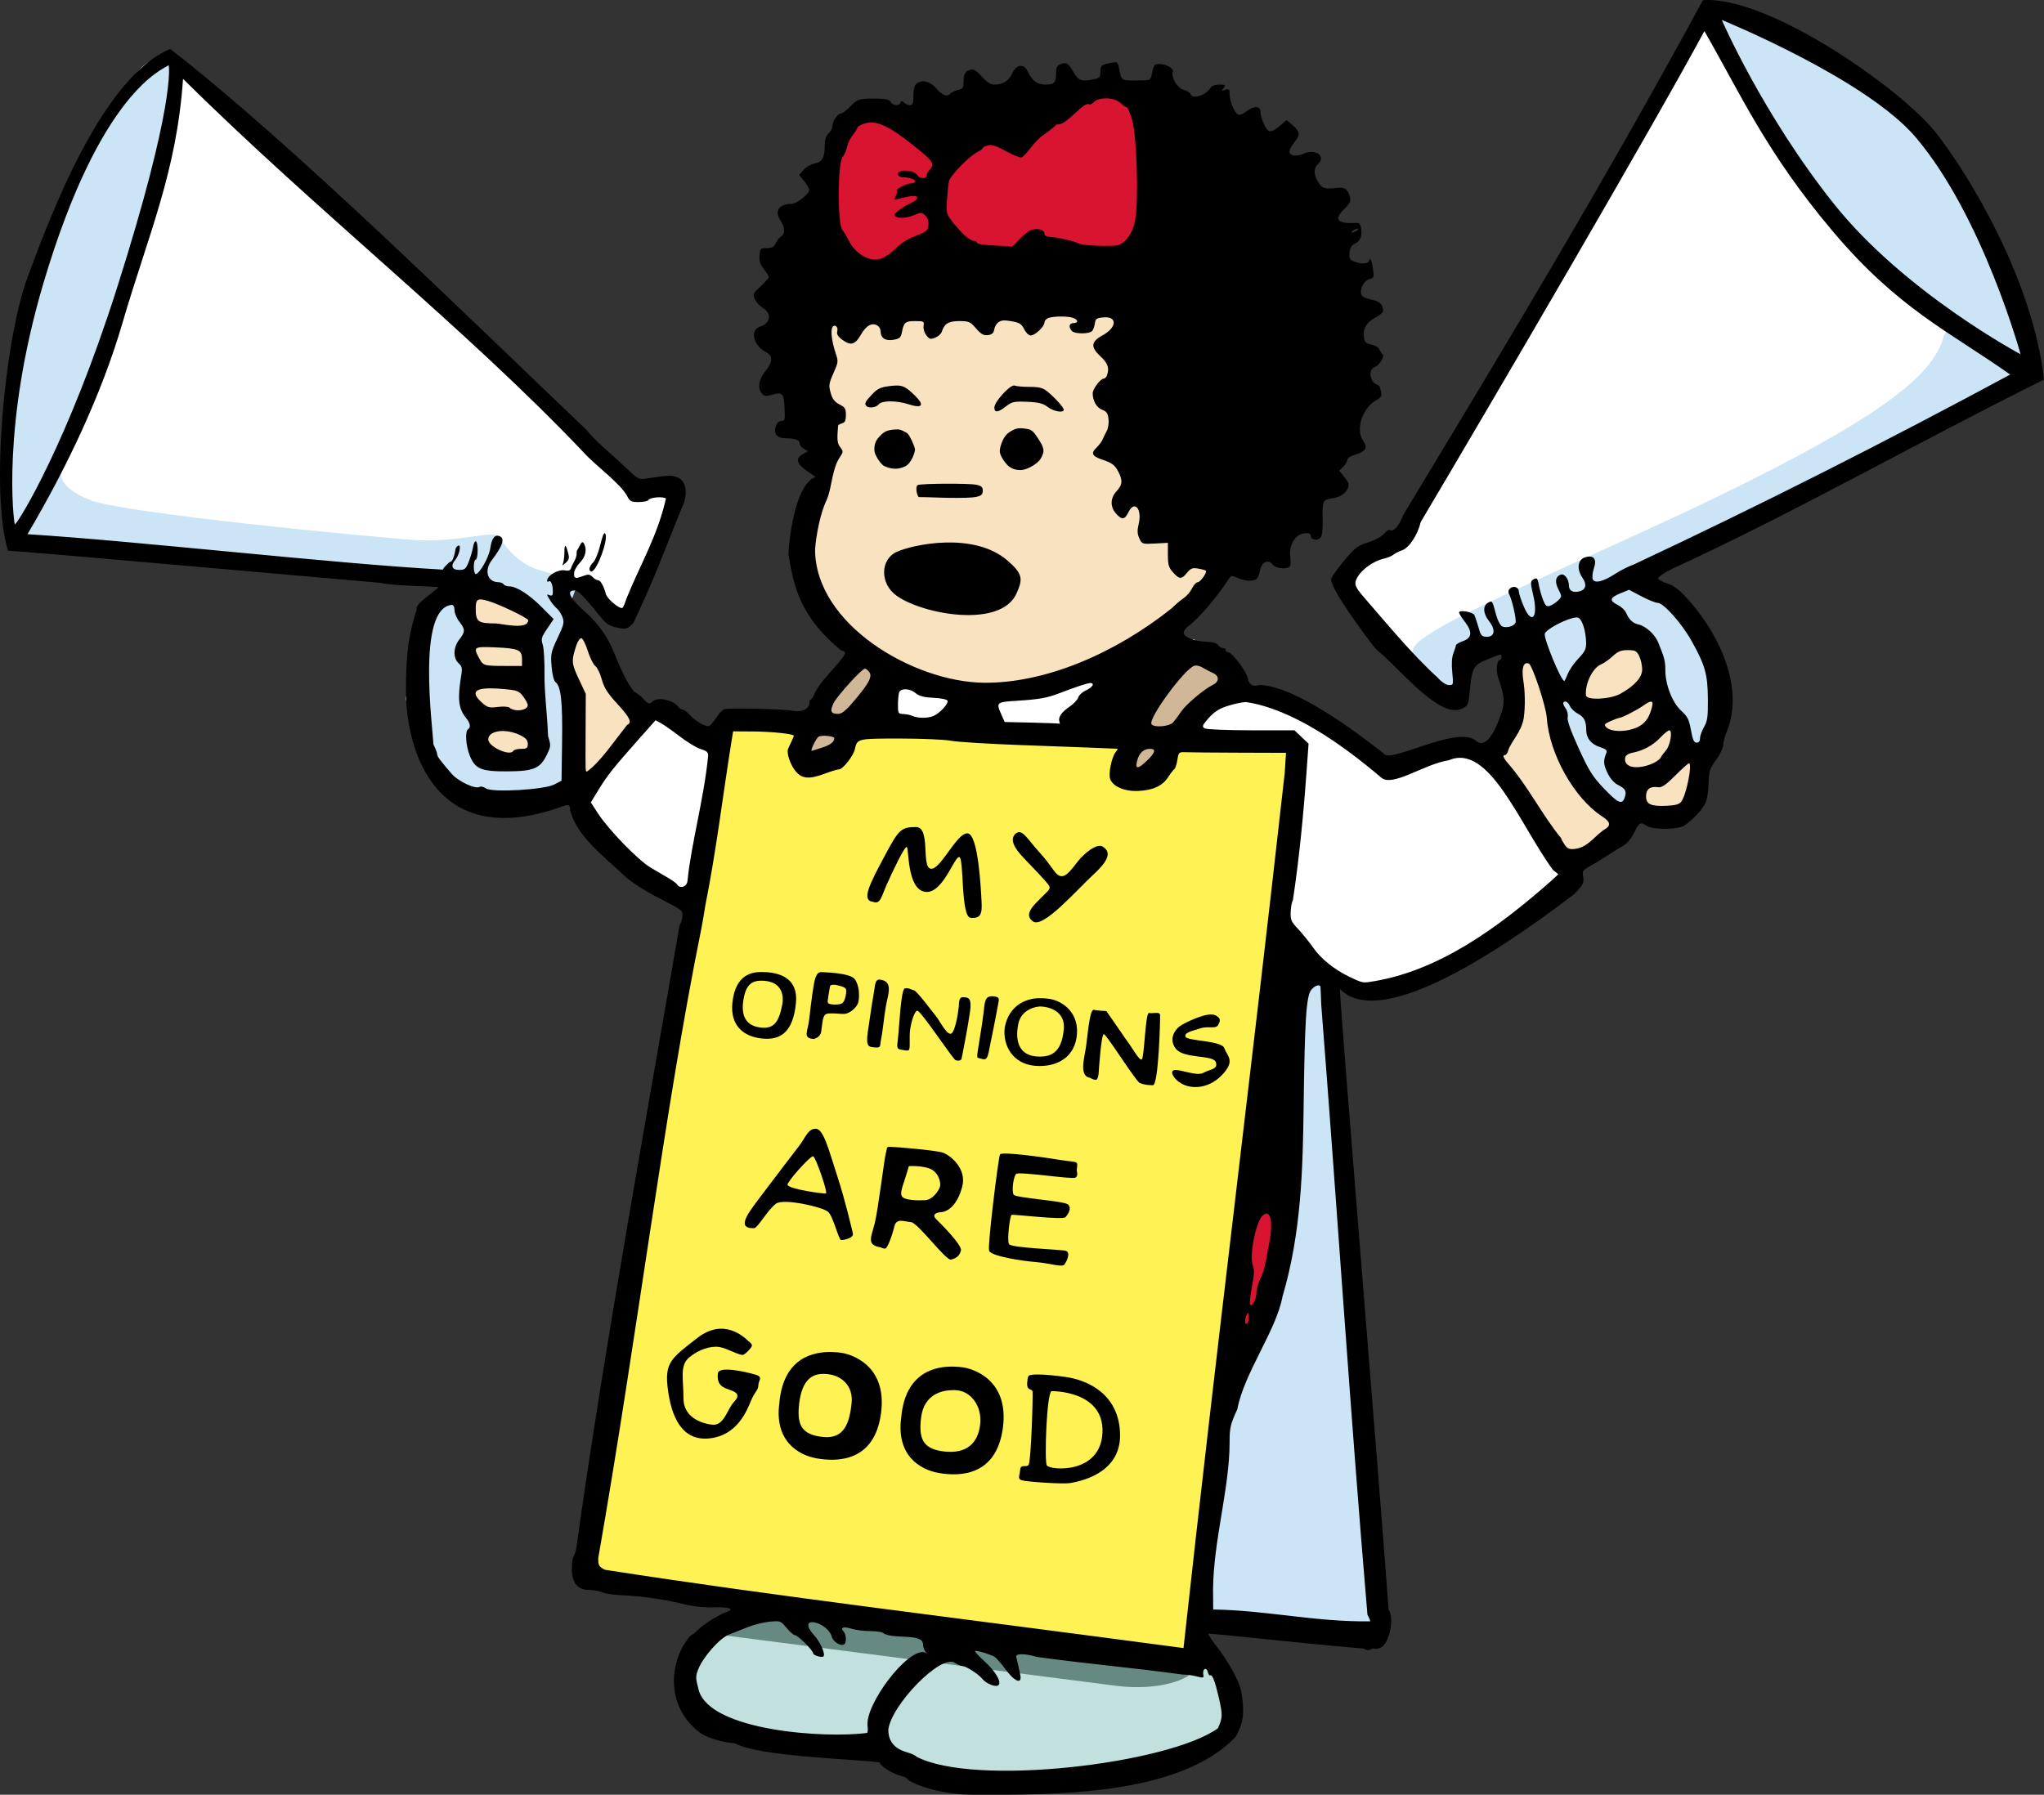 <?xml version="1.0" encoding="UTF-8" standalone="no"?>
<svg
   xmlns:dc="http://purl.org/dc/elements/1.1/"
   xmlns:cc="http://creativecommons.org/ns#"
   xmlns:rdf="http://www.w3.org/1999/02/22-rdf-syntax-ns#"
   xmlns:svg="http://www.w3.org/2000/svg"
   xmlns="http://www.w3.org/2000/svg"
   xmlns:sodipodi="http://sodipodi.sourceforge.net/DTD/sodipodi-0.dtd"
   xmlns:inkscape="http://www.inkscape.org/namespaces/inkscape"
   inkscape:version="1.0 (4035a4fb49, 2020-05-01)"
   sodipodi:docname="nancyopinionscolor.svg"
   viewBox="0 0 969.28 851.281"
   height="851.281"
   width="969.28"
   id="svg3414"
   version="1.1">
  <rect x="0" y="0" width="969.28" height="851.281" fill="#333333" stroke="none"/>
  <defs
     id="defs3418" />
  <sodipodi:namedview
     inkscape:current-layer="g3422"
     inkscape:window-maximized="0"
     inkscape:window-y="34"
     inkscape:window-x="10"
     inkscape:cy="660.14382"
     inkscape:cx="475.19288"
     inkscape:zoom="0.82079294"
     fit-margin-bottom="0"
     fit-margin-right="0"
     fit-margin-left="0"
     fit-margin-top="0"
     showguides="false"
     showgrid="false"
     id="namedview3416"
     inkscape:window-height="1034"
     inkscape:window-width="1898"
     inkscape:pageshadow="2"
     inkscape:pageopacity="0"
     guidetolerance="10"
     gridtolerance="10"
     objecttolerance="10"
     borderopacity="1"
     bordercolor="#666666"
     pagecolor="#ffffff" />
  <g
     style="display:inline"
     inkscape:label="Image 1"
     id="layer1"
     inkscape:groupmode="layer">
    <path
       id="path4034"
       d="M 18.619,127.466 6.867,255.964 211.267,275.531 l 51.144,89.462 34.992,43.567 33.5,20.874 -54.911,317.786 86.313,12.171 -24.603,16.163 -11.57,17.18 8.765,17.609 81.236,15.268 22.782,16.342 44.366,2.396 63.04,-8.843 28.918,-7.017 1.122,-10.198 -6.733,-43.405 3.913,-69.44 34.985,-269.52 c 0,0 26.524,30.411 31.306,30.676 4.782,0.265 4.011,0.872 4.011,0.872 l 27.398,-1.075 c 0,0 20.346,-13.46 23.127,-11.738 2.781,1.722 52.332,-37.793 52.332,-37.793 l 23.441,-28.39 15.705,-85.203 -1.321,-34.404 L 965.402,172.838 905.247,138.5 857.745,85.898 811.457,7.844 793.481,34.103 665.816,254.052 l -29.063,17.838 20.437,31.337 32.227,30.138 5.977,-18.789 20.932,-13.801 -0.278,27.816 -6.255,31.427 -15.732,-3.643 -33.038,8.062 -29.975,-16.436 -27.095,-18.247 -17.624,-1.712 c 0,0 -1.892,-8.788 -2.934,-10.531 -1.042,-1.743 -17.181,-14.292 -17.181,-14.292 l -36.742,11.325 -38.269,9.465 -58.332,1.693 -21.099,-16.009 -18.298,16.196 -9.263,18.475 -41.597,-2.048 -6.718,9.342 -21.797,-13.936 -12.255,-3.109 -18.719,-23.679 -3.713,-14.032 -11.807,-7.296 -3.142,-11.578 8.236,-4.262 16.227,13.713 10.391,4.247 4.548,-16.966 15.268,-40.311 -14.365,-0.044 L 83.768,31.831 c 0,0 -6.004,-8.312 -15.479,-0.825 -9.475,7.487 -36.064,58.17 -36.064,58.17 z"
       style="fill:#ffffff;fill-opacity:1;stroke:#000000;stroke-width:1.6;stroke-linecap:round;stroke-opacity:0" />
    <path
       id="path4003"
       d="M 564.829,787.056 614.817,353.086 342.782,340.421 276.475,745.027 Z"
       style="fill:#fff254;fill-opacity:1;stroke:#000000;stroke-width:1.6;stroke-linecap:round;stroke-opacity:0" />
    <path
       id="path4005"
       d="m 381.026,246.879 11.694,-33.6 -9.21,-67.921 172.803,-13.225 23.57,136.403 -20.733,27.814 -69.083,31.042 -68.203,-8.071 -41.138,-34.339 z"
       style="fill:#f9e2c0;fill-opacity:1;stroke:#000000;stroke-width:1.6;stroke-linecap:round;stroke-opacity:0" />
    <path
       id="path4020"
       d="m 28.872,223.375 c 0,0 -2.271,7.669 14.164,13.928 16.436,6.259 132.595,17.353 152.998,18.805 20.403,1.452 37.957,-4.761 40.251,-1.686 2.294,3.075 8.485,12.592 18.714,15.712 10.228,3.12 19.258,5.839 19.258,5.839 l -4.385,11.834 4.051,13.301 -5.501,18.111 5.321,43.468 -6.09,15.594 -30.803,7.077 -17.721,-6.533 -20.813,-22.373 -5.942,-25.184 9.375,-36.332 1.804,-3.907 16.723,-17.212 -13.062,-1.235 L 8.081,255.78 18.134,240.806 Z"
       style="fill:#cbe5f6;fill-opacity:1;stroke:#000000;stroke-width:1.6;stroke-linecap:round;stroke-opacity:0" />
    <path
       id="path4007"
       d="m 188.654,745.372 -7.185,-35.463 1.484,-38.372 31.507,13.386 -3.23,34.644 3.327,28.335 -6.436,5.729 -21.419,-1.556 z"
       style="fill:#f9e2c0;fill-opacity:1;stroke:#000000;stroke-width:1.6;stroke-linecap:round;stroke-opacity:0"
       transform="translate(40.907,-392.197)" />
    <path
       id="path4010"
       d="m 273.52,348.775 -5.453,-41.112 6.644,-13.312 26.621,41.113 1.255,8.44 -27.938,30.864 z"
       style="fill:#f9e2c0;fill-opacity:1;stroke:#000000;stroke-width:1.6;stroke-linecap:round;stroke-opacity:0" />
    <path
       id="path4012"
       d="m 707.471,356.786 13.982,-29.429 -6.493,-18.047 13.877,-3.206 11.685,49.141 30.246,34.005 -7.581,8.542 -19.393,12.364 -27.601,-43.264 z"
       style="fill:#f9e2c0;fill-opacity:1;stroke:#000000;stroke-width:1.6;stroke-linecap:round;stroke-opacity:0" />
    <path
       id="path4022"
       d="m 921.788,159.168 c -4.149,17.236 -26.231,36.055 -94.076,69.898 -67.845,33.843 -156.579,68.561 -157.669,79.102 -1.09,10.541 4.191,12.14 4.191,12.14 l 18.117,11.946 6.493,-26.022 27.628,-7.899 c 0,0 11.81,34.823 11.051,37.367 -0.758,2.544 14.906,42.54 14.906,42.54 l 15.665,7.049 17.541,-5.846 23.812,-23.408 4.457,-19.025 1.22,-21.606 -6.271,-14.109 -20.653,-18.576 -11.184,-7.036 22.391,-14.181 86.167,-46.014 50.54,-28.224 27.577,-12.058 -16.689,-10.573 -21.833,-11.645 z"
       style="fill:#cbe5f6;fill-opacity:1;stroke:#000000;stroke-width:1.6;stroke-linecap:round;stroke-opacity:0" />
    <path
       id="path4014"
       d="m 744.908,321.862 c 0,0 11.044,21.363 12.527,23.323 1.484,1.961 14.308,23.431 14.308,23.431 l 8.308,18.324 16.102,-1.114 9.18,-13.808 0.023,-15.969 -4.687,-2.856 -13.121,-24.375 -3.454,-22.269 -8.278,-5.437 -23.213,9.974 z"
       style="fill:#f9e2c0;fill-opacity:1;stroke:#000000;stroke-width:1.6;stroke-linecap:round;stroke-opacity:0" />
    <path
       id="path4024"
       d="m 626.234,460.915 26.754,312.488 -81.485,-7.663 9.107,-103.458 18.215,-40.663 12.073,-39.417 -0.014,-49.675 8.51,-72.027 z"
       style="fill:#cbe5f6;fill-opacity:1;stroke:#000000;stroke-width:1.6;stroke-linecap:round;stroke-opacity:0" />
    <path
       id="path4026"
       d="m 354.398,767.298 11.26,-8.873 199.648,24.85 12.999,8.253 5.606,27.057 -24.586,13.478 -75.514,15.007 -55.944,-12.577 -20.767,-6.164 -52.607,-6.86 -24.581,-6.165 -6.041,-23.19 11.028,-15.313 z"
       style="fill:#c1e0de;fill-opacity:1;stroke:#000000;stroke-width:1.6;stroke-linecap:round;stroke-opacity:0" />
    <path
       id="path4028"
       d="m 341.491,775.433 c 0,0 166.231,21.482 188.039,24.209 21.808,2.727 35.474,-4.248 35.474,-6.558 0,-2.311 -7.007,-4.482 -9.703,-4.482 -2.696,0 -199.891,-28.519 -199.891,-28.519 l -8.39,11.347 z"
       style="fill:#668a82;fill-opacity:1;stroke:#000000;stroke-width:1.6;stroke-linecap:round;stroke-opacity:0" />
    <path
       id="path4030"
       d="m 588.132,582.115 0.099,63.184 20.719,-45.679 0.396,-33.757 z"
       style="fill:#d81431;fill-opacity:1;stroke:#000000;stroke-width:1.6;stroke-linecap:round;stroke-opacity:0" />
    <path
       id="path4032"
       d="m 392.224,99.842 6.017,-32.965 9.382,-14.423 30.575,11.623 c 0,0 29.699,-6.688 32.405,-6.688 2.706,0 29.858,-5.037 29.858,-5.037 l 24.465,-7.328 12.678,-3.449 c 0,0 6.237,12.207 7.607,18.831 1.371,6.624 4.45,17.15 3.883,19.872 -0.567,2.723 1.145,25.77 1.145,25.77 0,0 -0.187,8.336 -1.189,10.138 -1.003,1.802 -11.211,14.902 -11.211,14.902 l -137.454,0.279 z"
       style="fill:#d81431;fill-opacity:1;stroke:#000000;stroke-width:1.6;stroke-linecap:round;stroke-opacity:0" />
    <path
       id="path4036"
       d="m 533.986,363.615 15.29,-38.811 18.696,-16.98 17.232,18.329 -24.092,20.385 -14.324,23.404 -12.045,0.597 z"
       style="fill:#d0b798;fill-opacity:1;stroke:#000000;stroke-width:1.6;stroke-linecap:round;stroke-opacity:0" />
    <path
       id="path4038"
       d="m 383.344,361.739 11.566,-0.577 12.214,-19.67 14.124,-24.622 -12.887,-10.092 -16.49,18.41 -12.315,25.494 0.704,13.252 z"
       style="fill:#d0b798;fill-opacity:1;stroke:#000000;stroke-width:1.6;stroke-linecap:round;stroke-opacity:0" />
  </g>
  <g
     style="display:inline"
     transform="translate(40.907,-392.197)"
     id="g3422"
     inkscape:label="Image"
     inkscape:groupmode="layer">
    <path
       sodipodi:nodetypes="ccssssccccssscccccssssssssssssssssssssscccsssssssssssssssssssssssssssssssscccssssssssssssssssssssssssssssssssssssssssssssscccsssssssssssssssssssssscccccccsssssssssssssssssssccssssccsccssscssccssccsssscscsscccccssscssscccsscccsssssssssssccssccsccsccssssssssssssssssssssssssssssssssssccsssscccccssccsssssssssccsssssssscccssssccssssssssssssscccsscsssssssssssssssssccsccsssssssssssssssssssssssssccsssscsssssssssssssssssccsssssssssssssssssssssssssssssssccssssssssscscssccccsssssssssssssssssssssssssssssssssssssssssssssssssssssscsscssccssssssssssssccssssssssssssssssssssssssccsssssscsssssssssccssssssssssssssccccssssssssssssssssssssssssssccsccssssssssccssscssscsssssssssssssssssssssssssssssssssssssssssssssssssssssssssccccsccsssscccccccssssssssccssccsssssssssssccssssscccssssssssssssssssssscsscccccccsssssssssssssssssssscccccccccssssccsssssscssssscsssssscccsccccccsssssssscssccsssssccsccssssss"
       d="m 766.629,392.287 c -45.366,83.543 -89.515,157.123 -142.123,244.178 -1.99,5.308 -4.609,8.25 -6.334,7.113 -0.419,-0.277 -1.716,0.58 -2.881,1.902 -1.198,1.36 -4.462,3.106 -7.514,4.02 -4.76,1.425 -6.062,2.409 -11.039,8.34 -3.104,3.699 -5.976,7.684 -6.383,8.857 -0.685,4.454 15.962,26.655 19.684,31.504 1.367,1.709 2.128,2.43 4.133,4.141 10.756,9.487 27.818,30.342 37.85,26.131 3.216,-1.456 3.357,-1.73 3.934,-7.635 1.218,-12.476 1.686,-13.264 9.744,-16.406 5.859,-2.285 5.387,-2.246 5.387,-0.449 0,0.805 -0.64,1.463 -1.422,1.463 -3.263,8.001 4.695,13.322 1.787,23.799 -1.504,4.736 -6.307,18.528 -11.965,14.75 -8.373,-8.785 -41.674,11.022 -44.324,5.535 -13.502,-10.613 -42.039,-32.005 -58.818,-32.432 -3.121,0.973 -4.968,-0.073 -5.504,-3.119 -0.57,-3.241 -7.562,-12.436 -9.457,-12.436 -0.572,0 -1.039,-0.438 -1.039,-0.975 0,-0.537 -0.567,-0.977 -1.26,-0.977 -0.693,0 -1.772,-0.658 -2.398,-1.463 -0.692,-0.89 -2.797,-1.492 -5.369,-1.537 -5.29,-0.093 -10.542,-2.052 -10.91,-4.07 -0.154,-0.844 0.835,-2.341 2.197,-3.328 4.757,-3.445 13.78,-13.977 19.088,-22.279 1.15,-1.799 1.483,-1.843 4.291,-0.58 3.587,1.613 7.791,1.76 9.141,0.32 0.527,-0.562 1.238,-2.49 1.58,-4.283 0.703,-3.687 4.024,-5.033 5.885,-2.385 1.172,1.669 5.93,2.391 7.768,1.18 0.797,-0.526 0.984,-2.036 0.594,-4.824 -0.77,-5.507 2.354,-10.744 6.68,-11.193 2.09,-0.217 2.943,0.103 2.943,1.105 0,2.053 3.379,2.684 4.766,0.891 0.785,-1.015 1.102,-4.05 0.955,-9.113 -0.232,-7.983 0.141,-8.831 4.143,-9.418 3.984,-0.585 6.62,-2.153 7.643,-4.547 0.885,-2.072 0.687,-2.835 -1.426,-5.514 l -2.451,-3.109 1.871,-1.859 c 1.029,-1.023 1.871,-2.485 1.871,-3.248 0,-0.787 1.538,-1.83 3.551,-2.408 5.231,-1.503 6.335,-3.354 4.006,-6.715 -3.717,-5.363 -0.385,-15.555 6.287,-19.236 2.371,-1.308 2.688,-1.916 2.164,-4.143 -0.338,-1.435 -0.683,-2.612 -0.768,-2.613 -0.085,-10e-4 -0.979,-0.484 -1.984,-1.074 -2.657,-1.56 -2.99,-6.849 -0.484,-7.697 2.377,-0.805 5.274,-5.283 4.004,-6.189 -0.5,-0.357 -1.166,-1.391 -1.48,-2.301 -0.314,-0.909 -1.992,-1.938 -3.729,-2.285 -2.462,-0.493 -3.258,-1.193 -3.613,-3.176 -0.664,-3.704 0.781,-6.879 3.992,-8.777 5.313,-3.141 5.582,-3.486 4.693,-6.049 -0.638,-1.84 -1.847,-2.615 -5.293,-3.395 -3.192,-0.723 -4.561,-1.533 -4.797,-2.842 -0.488,-2.701 1.603,-6.221 4.09,-6.887 1.991,-0.533 2.126,-0.934 1.584,-4.709 -0.646,-4.499 -1.275,-5.778 -1.91,-3.881 -0.491,1.468 -3.814,1.582 -7.111,0.244 -2.017,-0.818 -2.358,-1.483 -2.117,-4.145 0.191,-2.111 0.936,-3.476 2.229,-4.082 2.764,-1.295 3.813,-3.525 3.324,-7.076 -0.331,-2.407 -0.855,-3.06 -2.389,-2.979 -9.017,0.481 -10.797,-1.597 -5.666,-6.611 2.717,-2.655 3.265,-3.761 2.75,-5.551 -1.184,-4.117 -2.379,-4.911 -6.625,-4.4 -5.373,0.646 -6.916,0.084 -8.721,-3.176 -2.007,-3.624 -1.934,-6.16 0.236,-8.256 3.824,-3.692 -1.29,-7.328 -6.832,-4.857 -3.557,1.586 -6.82,1.086 -6.82,-1.045 0,-0.727 1.03,-2.627 2.287,-4.221 2.99,-3.791 2.893,-5.026 -0.633,-8.117 l -2.932,-2.572 -3.43,2.941 c -2.079,1.783 -4.002,2.704 -4.887,2.342 -1.632,-0.668 -4.119,-6.328 -4.119,-9.373 0,-2.673 -3.542,-2.64 -6.762,0.062 -1.34,1.124 -3.06,1.789 -3.822,1.477 -1.696,-0.694 -4.045,-6.443 -4.045,-9.896 0,-2.183 -0.286,-2.439 -2.051,-1.842 -1.822,0.617 -1.912,0.516 -0.803,-0.91 1.118,-1.437 0.91,-1.604 -2.018,-1.604 -1.797,0 -3.596,0.574 -3.998,1.277 -2.181,3.813 -8.72,5.971 -9.715,3.205 -0.271,-0.754 -1.719,-1.66 -3.219,-2.012 -2.916,-0.683 -6.075,-5.94 -5.137,-8.549 0.578,-1.607 -3.084,-3.676 -6.504,-3.676 -2.305,0 -2.548,0.351 -3.527,5.121 -0.541,2.632 -0.677,2.682 -7.328,2.682 -7.293,0 -6.862,0.324 -8.229,-6.197 -0.548,-2.614 -0.789,-2.741 -3.965,-2.105 -4.501,0.901 -4.766,1.141 -4.766,4.336 0,2.296 -0.469,2.848 -2.857,3.357 -5.989,1.278 -7.537,0.765 -9.875,-3.279 -2.556,-4.421 -3.405,-4.942 -6.238,-3.818 -1.496,0.593 -2.059,1.601 -2.059,3.693 0,5.028 -0.78,5.965 -4.967,5.965 -3.997,0 -6.344,-1.784 -8.664,-6.584 -1.681,-3.478 -5.28,-2.908 -7.082,1.123 -1.626,3.639 -4.465,5.461 -8.51,5.461 -1.859,0 -3.6,-1.103 -5.984,-3.787 -2.501,-2.816 -3.87,-3.651 -5.336,-3.256 -2.585,0.696 -3.311,1.973 -3.328,5.848 -0.012,2.759 -0.385,3.274 -2.736,3.775 -1.497,0.32 -3.185,1.177 -3.752,1.906 -1.162,1.493 -3.872,0.408 -6.326,-2.535 -2.214,-2.655 -5.403,-4.061 -7.576,-3.338 -2.764,0.92 -3.364,2.162 -3.381,6.996 -0.011,3.336 -0.336,4.145 -1.66,4.145 -0.905,0 -2.189,-0.548 -2.855,-1.219 -0.969,-0.975 -1.296,-0.975 -1.631,0 -0.59,1.718 -3.677,1.519 -4.631,-0.299 -0.562,-1.071 -2.261,-1.537 -5.76,-1.578 -9.18,-0.109 -9.867,0.077 -13.252,3.584 -1.812,1.878 -3.854,3.414 -4.537,3.414 -1.557,0 -4.088,3.764 -4.088,6.08 10e-6,0.959 -0.822,2.495 -1.828,3.414 -1.308,1.195 -1.828,2.876 -1.828,5.906 0,5.648 -1.164,7.661 -4.857,8.4 -1.693,0.339 -4.021,1.687 -5.172,2.994 l -2.094,2.377 2.404,3.047 c 1.322,1.676 2.404,3.478 2.404,4.004 0,1.948 -5.927,6.699 -8.357,6.699 -5.937,10e-6 -8.304,3.389 -5.402,7.736 2.237,3.351 2.415,6.476 0.436,7.658 -0.791,0.472 -1.939,1.921 -2.551,3.219 -0.854,1.813 -1.845,2.359 -4.275,2.359 -2.974,0 -3.18,0.21 -3.439,3.521 -0.207,2.636 0.311,4.269 2.057,6.482 1.283,1.627 2.332,3.321 2.332,3.766 0,0.444 -1.737,2.406 -3.861,4.357 -3.558,3.27 -3.778,3.744 -2.801,6.031 0.583,1.365 2.32,3.277 3.861,4.248 4.355,2.745 3.71,7.089 -1.312,8.834 -5.057,1.757 -3.283,8.976 3.016,12.277 3.185,1.669 2.94,4.7 -0.74,9.172 -3.015,3.663 -3.59,8.05 -1.367,10.422 1.078,1.15 2.057,1.254 4.654,0.488 4.979,-1.467 5.666,-0.756 6.014,6.232 0.281,5.645 0.145,6.209 -1.48,6.16 -1.139,-0.034 -2.11,0.901 -2.672,2.572 -1.224,3.64 0.551,5.666 4.957,5.666 4.335,0 6.361,0.801 6.361,2.51 0,0.728 0.896,1.836 1.99,2.461 l 1.99,1.135 -2.447,1.369 c -3.627,2.028 -3.056,4.553 1.789,7.916 l 4.236,2.939 c -10.044,3.496 -12.824,31.651 -12.867,36.906 2.331,12.528 4.014,28.127 24.759,45.186 3.387,1.26 3.716,0.674 -7.871,13.92 -1.744,1.994 -3.723,4.959 -4.398,6.586 -0.675,1.627 -1.538,2.957 -1.918,2.957 -0.38,0 -0.691,0.805 -0.691,1.787 0,2.72 -3.81,4.442 -7.928,3.582 -4.111,-0.859 -29.78,-1.477 -32.287,-0.777 -0.946,0.264 -2.782,2.192 -4.08,4.285 -1.298,2.093 -2.908,3.805 -3.578,3.805 -2.011,0 -6.479,-2.714 -8.791,-5.34 -1.193,-1.355 -2.664,-2.463 -3.27,-2.463 -0.605,0 -1.647,-0.704 -2.316,-1.564 -2.507,-3.223 -10.014,-4.641 -12.203,-2.305 -1.301,1.388 -2.075,1.173 -4.092,-1.137 -0.998,-1.143 -2.762,-2.57 -3.92,-3.17 -1.913,-0.991 -6.195,-8.924 -9.826,-18.205 -3.134,-8.01 -7.573,-14.335 -14.195,-20.229 -7.09,-6.31 -8.889,-9.969 -4.9,-9.969 1.844,0 4.084,2.286 13.229,13.498 1.985,2.434 3.79,3.479 7.156,4.15 4.335,0.864 4.616,0.779 7.584,-2.279 11.091,-23.358 15.367,-36.204 24.107,-57.352 1.566,-5.576 0.456,-9.946 -2.934,-11.547 -2.709,-1.279 -4.546,-1.219 -15.488,0.508 -2.833,0.447 -3.765,-0.014 -7.771,-3.844 -2.504,-2.393 -7.639,-7.086 -11.41,-10.428 -3.771,-3.342 -7.526,-7.164 -8.344,-8.494 C 179.598,541.208 97.125,459.896 39.812,415.412 c -32.29,13.543 -56.542,78.346 -67.527,107.955 -11.044,29.766 -17.865,102.648 -9.391,130.023 14.885,0.908 121.03,10.463 176.991,15.302 1.257,0.495 7.84,1.113 14.629,1.373 6.789,0.26 12.42,0.542 12.514,0.629 0.093,0.087 -2.303,2.089 -5.324,4.449 -4.213,3.291 -5.385,4.734 -5.027,6.191 -3.235,10.268 -5.185,18.821 -5.068,39.41 0.146,25.838 12.968,76.339 74.633,53.781 2.32,-0.849 3.246,-0.75 3.246,2.096 3.174,12.477 16.745,22.435 25.385,30.67 3.441,3.317 9.191,7.026 17.586,11.344 10.46,5.38 10.535,5.443 10.197,8.404 -0.175,1.529 -0.768,3.365 -1.318,4.08 -12.244,71.897 -35.426,197.903 -48.857,294.756 -0.256,1.878 -0.894,3.981 -1.416,4.674 -0.522,0.693 -0.884,3.547 -0.805,6.342 0.182,6.378 2.911,9.469 8.361,9.469 1.951,0 4.705,0.506 6.121,1.123 1.416,0.617 5.455,1.229 8.975,1.361 9.02,0.339 20.684,1.993 29.326,4.158 4.856,1.216 9.944,1.762 14.857,1.592 6.928,-0.24 9.767,0.792 5.873,2.135 -3.553,1.225 -10.906,5.776 -13.486,8.348 -1.509,1.504 -3.046,2.74 -3.418,2.74 -0.372,0 -2.2,2.451 -4.061,5.441 -6.954,12.851 -5.711,30.581 8.393,40.94 3.278,2.329 10.794,4.561 16.428,4.881 11.133,6.387 57.793,7.467 68.568,9.074 0.596,1.963 6.269,5.506 10.318,6.443 1.634,0.378 2.973,1.105 2.973,1.613 0,0.567 11.89,7.223 31.461,7.257 37.631,0.065 97.505,0.708 124.248,-27.616 2.794,-5.672 3.377,-7.859 3.377,-12.656 0,-3.189 -0.553,-7.757 -1.229,-10.15 -1.39,-4.927 -6.458,-13.76 -11.697,-20.389 -1.943,-2.459 -3.533,-4.991 -3.533,-5.627 18.986,1.639 46.007,4.845 73.676,7.129 1.145,0.781 2.402,0.97 3.156,0.473 0.689,-0.455 1.547,-0.633 1.906,-0.397 0.359,0.237 1.666,0.019 2.906,-0.484 4.11,-1.667 6.708,-13.98 3.812,-18.064 -3.869,-54.276 -22.597,-280.569 -23.117,-294.456 17.928,18.78 69.66,-13.203 111.14,-44.941 4.289,-4.476 4.738,-5.328 4.254,-8.104 -0.502,-2.881 -0.262,-3.254 3.387,-5.24 2.161,-1.176 6.007,-3.525 8.547,-5.221 2.54,-1.695 5.822,-3.728 7.291,-4.516 1.488,-0.798 3.633,-3.378 4.84,-5.822 2.54,-5.143 3.102,-5.48 5.918,-3.555 2.952,2.018 15.068,1.964 18.055,-0.08 3.871,-2.65 8.422,-7.478 9.879,-10.48 0.79,-1.628 1.472,-5.76 1.555,-9.43 0.134,-5.932 0.456,-6.956 3.527,-11.162 1.875,-2.567 3.391,-5.756 3.402,-7.154 0.011,-1.387 0.883,-4.498 1.936,-6.912 7.776,-20.059 -3.422,-44.634 -17.4,-60.697 -5.317,-5.985 -7.65,-7.886 -10.924,-8.904 -2.289,-0.712 -4.318,-1.795 -4.51,-2.408 -0.191,-0.613 2.873,-2.706 6.809,-4.65 58.181,-26.73 116.959,-60.355 176.214,-89.698 C 923.15,525.454 893.345,475.855 877.13,455.157 860.973,434.533 797.428,389.927 766.629,392.287 Z m 0.699,14.664 c 17.147,29.744 29.183,57.336 60.691,94.739 31.209,37.048 55.219,47.607 84.33,68.169 -59.365,32.001 -117.937,61.668 -178.49,90.08 -2.434,0.853 -6.373,2.831 -8.752,4.393 -5.766,3.785 -9.933,4.77 -10.736,2.537 -0.329,-0.915 -0.079,-3.193 0.555,-5.062 1.511,-4.458 -0.019,-6.443 -4.08,-5.293 -3.567,1.01 -4.216,5.581 -1.375,9.682 2.232,3.221 1.724,5.659 -1.35,6.482 -3.058,0.819 -5.035,-0.263 -5.035,-2.756 0,-3.103 -2.172,-5.889 -4.004,-5.139 -2.431,0.995 -2.759,3.445 -0.945,7.039 1.655,3.278 1.652,3.369 -0.182,5.191 -1.026,1.02 -2.746,2.154 -3.82,2.518 -1.622,0.549 -2.184,0.069 -3.32,-2.832 -0.752,-1.921 -1.637,-5.018 -1.965,-6.883 -0.627,-3.565 -0.997,-3.877 -2.99,-2.529 -1.019,0.689 -0.982,1.857 0.227,6.889 2.633,10.964 -0.624,14.834 -4.537,5.393 -1.229,-2.966 -2.234,-6.053 -2.234,-6.859 0,-1.997 -2.47,-2.863 -4.086,-1.432 -0.903,0.799 -1.055,1.681 -0.486,2.793 1.468,2.868 3.536,12.045 3.031,13.449 -0.655,1.82 -4.785,2.845 -6.586,1.633 -0.795,-0.535 -1.966,-2.903 -2.602,-5.264 -1.889,-7.014 -1.835,-6.935 -3.887,-5.764 -2.537,1.449 -2.323,5.1 0.51,8.691 3.193,4.049 2.748,7.41 -0.98,7.41 -2.454,0 -2.876,-0.461 -4.006,-4.389 -0.694,-2.414 -1.558,-5.049 -1.92,-5.854 -0.689,-1.531 -7.332,-2.668 -7.332,-1.256 0,0.447 1.263,2.447 2.807,4.445 3.651,4.726 3.341,7.644 -0.977,9.133 -1.76,0.607 -3.235,1.485 -3.277,1.951 -0.042,0.466 -0.59,2.164 -1.217,3.773 -0.755,1.938 -0.937,4.985 -0.537,9.023 0.589,5.953 0.554,6.096 -1.574,6.096 -1.308,0 -3.439,-1.402 -5.33,-3.508 -12.897,-11.79 -24.815,-26.543 -33.205,-36.076 -5.263,-5.984 -6.19,-7.534 -5.713,-9.561 0.984,-4.182 7.558,-9.501 13.391,-10.834 1.747,-0.399 3.754,-1.222 4.459,-1.83 0.705,-0.608 2.537,-1.545 4.074,-2.082 3.459,-1.209 7.413,-7.172 8.965,-13.518 32.633,-54.95 109.477,-186.378 134.492,-232.791 z M 236.102,607.049 c 4.863,5.48 17.343,14.581 20.426,20.504 1.174,2.421 1.871,2.781 5.385,2.781 2.22,0 4.263,-0.39 4.539,-0.867 0.84,-1.451 7.201,-1.87 8.432,-0.78 -4.02,17.836 -12.372,31.629 -18.844,47.725 -0.598,2.004 -1.399,3.85 -1.781,4.102 -1.209,0.797 -7.245,-4.213 -7.85,-6.516 -1.017,-3.873 -2.567,-6.596 -3.754,-6.596 -0.633,0 -1.807,-0.699 -2.607,-1.553 -1.186,-1.265 -1.984,-1.356 -4.316,-0.488 -3.991,1.484 -4.416,1.37 -4.416,-1.191 0,-1.241 1.234,-3.517 2.742,-5.059 2.761,-2.822 3.518,-6.454 1.908,-9.166 -0.624,-1.051 -1.143,-0.673 -2.273,1.658 -0.805,1.661 -1.167,1.51 -1.167,2.878 0.274,2.301 -2.026,5.28 -2.54,6.929 -0.396,1.331 -1.158,1.685 -2.871,1.336 -3.263,-0.666 -8.54,2.381 -8.586,4.957 -0.008,0.434 0.355,0.547 0.805,0.25 0.994,-0.655 1.926,1.696 1.926,4.863 0,1.815 -0.352,2.184 -1.598,1.674 -1.456,-0.596 -1.443,-0.397 0.154,2.227 0.964,1.584 2.45,3.409 3.301,4.059 0.851,0.649 2.046,2.464 2.654,4.031 0.997,2.568 0.774,3.553 -2.262,9.984 -3.144,6.662 -3.335,7.559 -2.844,13.516 0.326,3.953 1.039,6.78 1.875,7.432 2.564,2 3.365,9.311 3.096,28.238 l -0.264,18.533 -3.42,1.783 c -4.793,2.499 -29.424,3.916 -32.426,1.865 -1.109,-0.758 -2.456,-1.088 -2.992,-0.734 -1.916,1.263 -10.121,-2.562 -13.25,-6.178 -5.496,-6.35 -6.883,-8.232 -6.883,-9.336 0,-0.596 -0.792,-2.662 -1.76,-4.588 -0.44,-8.852 -7.97,-64.602 8.648,-66.215 0.834,0 1.34,0.959 1.34,2.541 0,1.398 1.028,3.847 2.285,5.441 2.857,3.623 2.857,4.801 0,8.424 -2.901,3.679 -3.067,8.784 -0.365,11.252 1.562,1.427 1.811,2.423 1.33,5.338 -1.926,11.672 -1.436,16.14 2.275,20.705 1.964,2.416 2.288,4.383 0.875,5.314 -1.498,0.988 -1.041,7.817 0.836,12.488 2.552,6.353 5.341,7.521 17.818,7.463 12.387,-0.057 15.53,-1.355 18.641,-7.693 2.053,-4.183 2.075,-4.471 0.67,-9.055 -0.387,-10.072 -1.79,-20.885 -1.695,-28.857 0.086,-6.277 -0.288,-12.782 -0.828,-14.457 -0.884,-2.74 -0.675,-3.502 2.088,-7.607 l 3.072,-4.562 -5.529,-5.562 c -6.013,-6.05 -12.071,-9.951 -15.449,-9.951 -1.18,0 -2.398,-0.438 -2.709,-0.975 -0.311,-0.537 -1.467,-0.991 -2.568,-1.008 -5.157,-0.08 -6.791,-5.534 -3.107,-10.379 5.239,-6.891 6.372,-10.368 3.73,-11.449 -2.263,-0.926 -3.736,0.987 -4.4,5.715 -0.591,4.202 -5.134,12.242 -6.918,12.242 -0.5,0 -0.908,-1.536 -0.908,-3.414 0,-1.878 0.411,-3.414 0.914,-3.414 0.503,0 0.914,-1.974 0.914,-4.389 0,-5.09 -1.416,-5.853 -2.262,-1.219 -0.318,1.744 -1.235,4.816 -2.039,6.828 -1.274,3.188 -1.855,3.658 -4.523,3.658 -3.376,0 -4.115,-2.013 -1.762,-4.801 1.891,-2.239 2.956,-7.281 1.424,-6.736 -0.656,0.233 -1.286,1.114 -1.402,1.957 -0.427,3.107 -1.467,5.678 -2.297,5.678 -0.469,0 -3.597,2.971 -3.597,3.766 C 116.272,659.475 24.713,648.869 -27.878,645.58 -8.931,613.559 7.456,578.629 17.077,545.698 29.526,503.088 42.852,473.912 45.891,429.578 108.863,492.048 180.208,548.049 236.102,607.049 Z M 483.094,438.844 c 2.809,-0.085 5.865,0.71 7.479,2.318 1.038,1.035 2.285,1.881 2.77,1.881 0.485,0 1.67,2.743 2.633,6.096 2.255,7.853 3.147,38.761 1.375,47.67 -1.161,5.836 -3.988,10.06 -7.75,11.586 -2.226,0.903 -17.52,0.336 -19.031,-0.705 -1.423,-0.98 -10.453,-3.049 -13.654,-3.129 -1.585,-0.04 -2.514,-0.597 -2.514,-1.508 0,-2.115 -4.298,-2.939 -7.094,-1.361 -1.31,0.739 -3.686,2.77 -5.279,4.514 -1.594,1.744 -3.061,3.079 -3.262,2.969 -0.201,-0.11 -3.965,-0.347 -8.365,-0.525 -4.4,-0.179 -8,-0.746 -8,-1.262 0,-0.516 -0.661,-0.938 -1.469,-0.938 -1.825,0 -5.932,-3.638 -10.057,-8.904 -3.025,-3.864 -3.128,-4.255 -2.723,-10.48 0.231,-3.557 0.644,-7.537 0.916,-8.846 0.551,-2.651 9.655,-12.002 13.561,-13.928 1.383,-0.682 2.514,-1.524 2.514,-1.871 0,-0.347 1.086,-0.922 2.412,-1.277 1.781,-0.477 4.046,0.254 8.666,2.797 3.441,1.894 6.779,3.202 7.418,2.906 0.639,-0.295 2.601,-2.427 4.361,-4.738 1.76,-2.311 4.435,-4.99 5.943,-5.951 1.509,-0.961 4.36,-3.208 6.336,-4.992 4.245,1.061 12.533,-10.905 15.252,-9.518 0.454,0.3 1.47,-0.141 2.256,-0.98 1.087,-1.16 3.122,-1.757 5.307,-1.822 z m -110.84,11.455 c 5.239,0.031 11.842,4.043 23.861,14.027 5.514,4.581 6.14,5.924 3.885,8.33 -0.754,0.805 -1.371,1.885 -1.371,2.402 0,2.071 -3.207,2.243 -4.455,0.238 -1.575,-2.53 -9.26,-2.987 -9.26,-0.551 0,0.863 0.843,1.469 2.057,1.477 3.027,0.02 6.172,1.064 6.172,2.051 0,0.474 -0.842,0.861 -1.873,0.861 -2.227,0 -7.661,2.835 -6.93,3.615 0.28,0.299 0.066,1.429 -0.477,2.51 -0.888,1.77 -0.771,1.897 1.176,1.283 1.188,-0.375 3.704,-0.935 5.59,-1.246 4.134,-0.682 4.692,1.123 0.914,2.955 -4.734,2.295 -8.445,5.028 -8.152,6.004 0.5,1.666 5.162,1.682 9.029,0.031 3.447,-1.471 3.812,-1.464 5.453,0.121 1.152,1.112 1.665,2.696 1.486,4.59 -0.245,2.595 -0.875,3.12 -6.148,5.139 -3.607,1.381 -7.21,3.643 -9.336,5.857 -1.904,1.984 -5.021,4.185 -6.926,4.893 -4.453,1.66 -11.845,-1.367 -15.545,-8.906 -0.768,-1.621 -2.067,-3.759 -2.887,-4.754 -2.285,-2.774 -2.201,-31.773 0.1,-34.488 0.874,-1.032 1.84,-3.211 2.146,-4.844 0.306,-1.633 1.545,-4.197 2.754,-5.697 1.208,-1.501 2.197,-3.065 2.197,-3.477 0,-0.411 1.386,-1.235 3.08,-1.832 1.114,-0.392 2.25,-0.597 3.459,-0.59 z M 602.971,500.625 c 0.503,0 0.297,0.425 -0.457,0.945 -0.754,0.52 -1.782,0.947 -2.285,0.947 -0.503,0 -0.297,-0.427 0.457,-0.947 0.754,-0.52 1.782,-0.945 2.285,-0.945 z M 462.125,542.326 c 2.26,-0.011 4.507,0.195 5.76,0.621 2.55,0.868 2.701,2.52 0.23,2.52 -2.037,0 -2.415,1.912 -0.732,3.707 1.446,1.542 8.476,1.507 9.674,-0.049 0.516,-0.671 1.082,-2.317 1.256,-3.658 0.273,-2.108 0.844,-2.479 4.211,-2.738 6.578,-0.507 6.166,4.858 -0.658,8.572 -5.39,2.934 -5.677,5.538 -1.074,9.768 3.66,3.363 4.48,5.704 3.225,9.193 -0.305,0.849 -1.012,1.543 -1.57,1.543 -1.504,0 -5.188,4.914 -5.188,6.918 0,3.577 1.876,6.858 4.473,7.824 2.121,0.789 2.73,1.675 3.029,4.408 0.206,1.882 -0.147,4.379 -0.783,5.549 -0.636,1.17 -1.537,3.005 -2.004,4.078 -0.467,1.073 -1.718,2.787 -2.781,3.809 -3.001,2.885 -2.345,4.164 3.074,5.982 3.915,1.314 5.412,2.41 6.857,5.023 2.449,4.428 2.331,6.706 -0.502,9.729 -3.025,3.227 -3.172,7.417 -0.373,10.596 2.791,3.17 4.199,3.049 5.924,-0.51 2.905,-5.994 6.616,-1.697 4.871,5.639 -0.717,3.012 -0.641,4.589 0.324,6.709 1.227,2.694 1.434,2.763 7.404,2.441 l 6.143,-0.33 v 5.643 c 0,4.794 0.37,6.054 2.457,8.379 3.039,3.384 3.978,3.41 6.607,0.184 1.74,-2.135 2.606,-2.46 5.307,-1.992 1.775,0.307 3.415,0.759 3.645,1.004 0.733,0.782 -2.634,5.49 -3.926,5.49 -0.684,0 -1.879,1.313 -2.656,2.918 -0.778,1.604 -2.538,3.657 -3.91,4.562 -1.372,0.906 -3.941,3.093 -5.709,4.861 -26.601,21.199 -59.612,35.615 -89.129,35.316 -33.22,-0.374 -79.92,-27.548 -80,-63.24 0.485,-6.758 2.487,-17.262 5.512,-23.486 0.517,-1.03 1.313,-3.745 1.77,-6.033 1.7,-8.517 2.6,-11.397 4.402,-14.098 1.77,-2.652 1.78,-2.861 0.248,-4.879 -1.427,-1.88 -1.593,-3.552 -1.014,-10.188 0.03,-0.34 0.877,-0.848 1.883,-1.129 1.395,-0.389 1.828,-1.329 1.828,-3.969 0,-2.967 -0.438,-3.682 -3.068,-5.014 -2.287,-1.158 -3.346,-2.544 -4.162,-5.451 -0.993,-3.537 -0.87,-4.404 1.32,-9.344 2.31,-5.21 2.356,-5.62 1.051,-9.471 -1.784,-5.263 -2.475,-10.703 -1.561,-12.281 1.039,-1.794 2.942,-0.223 2.309,1.906 -0.368,1.236 0.29,2.398 2.162,3.82 4.172,3.169 6.24,2.652 9.07,-2.264 2.524,-4.383 5.231,-5.851 7.877,-4.271 0.802,0.479 1.459,1.695 1.459,2.703 0,3.183 2.256,4.677 6.068,4.016 2.953,-0.512 3.546,-1.041 4.037,-3.602 0.899,-4.691 1.588,-5.27 6.279,-5.27 4.085,0 4.363,0.156 3.99,2.238 -0.229,1.277 0.319,3.188 1.279,4.453 1.447,1.907 2.035,2.073 4.209,1.191 1.39,-0.564 2.785,-1.799 3.1,-2.746 1.319,-3.967 3.211,-5.137 8.312,-5.137 4.558,0 5.253,0.303 7.988,3.488 2.332,2.716 3.573,3.42 5.602,3.172 1.751,-0.214 2.713,-0.961 2.936,-2.271 0.577,-3.404 2.655,-5.055 5.855,-4.654 5.907,0.739 7.076,1.316 8.465,4.182 0.786,1.622 2.153,2.912 3.084,2.912 2.059,0 6.51,-4.259 6.51,-6.229 0,-0.794 0.855,-1.732 1.898,-2.086 1.297,-0.439 3.567,-0.668 5.826,-0.68 z m -22.061,32.725 c -2.165,-0.208 -9.436,7.716 -9.436,10.428 0,2.602 1.752,2.435 5.516,-0.527 2.797,-2.202 3.856,-2.433 10.023,-2.178 5.383,0.222 7.527,0.764 9.764,2.463 2.844,2.161 7.611,2.978 7.611,1.305 0,-1.074 -4.144,-5.685 -7.764,-8.639 -2.122,-1.732 -3.886,-2.195 -8.359,-2.195 -3.118,0 -6.341,-0.275 -7.162,-0.611 -0.059,-0.024 -0.124,-0.038 -0.193,-0.045 z m -55.588,0.008 c -1.047,-0.007 -2.265,0.11 -3.789,0.301 -4.058,0.509 -5.586,1.258 -8.154,3.998 -3.224,3.44 -3.63,4.306 -2.553,5.455 1.101,1.175 4.63,0.678 5.791,-0.814 1.475,-1.896 8.361,-1.913 14.205,-0.037 6.603,2.12 7.724,0.459 2.863,-4.244 -3.632,-3.515 -5.223,-4.639 -8.363,-4.658 z m 52.385,22.805 c -2.322,2.056 -3.676,6.451 -3.676,8.433 0,1.072 1.082,3.743 3.572,6.4 2.49,2.657 5.794,2.44 6.551,2.44 2.4,0 7.781,-2.661 9.401,-5.589 1.882,-3.399 1.748,-4.704 -1.681,-9.879 -1.666,-2.514 -2.601,-3.53 -4.265,-3.909 -4.171,-0.73 -6.129,-0.856 -9.903,2.102 z m -52.181,-1.998 c -0.594,0.009 -1.203,0.042 -1.797,0.1 -3.616,0.351 -4.842,1.039 -7.543,4.229 -1.774,2.095 -1.612,4.994 -1.61,5.663 0.006,1.942 3.019,6.704 4.8,7.455 2.451,1.033 5.686,2.082 9.803,0.088 3.064,-1.484 4.661,-6.778 4.661,-8.032 0,-1.081 -2.584,-7.126 -3.827,-7.781 -0.632,-0.333 -2.705,-1.748 -4.487,-1.721 z m 22.793,25.764 c -6.225,0.033 -12.229,0.25 -13.145,0.625 -1.211,0.496 -0.637,4.595 0.422,5.724 4.921,0.011 9.263,0.303 13.443,0.348 14.575,0.176 16.949,-0.294 16.949,-3.355 0,-1.769 -0.654,-2.354 -3.197,-2.863 -1.8,-0.36 -8.247,-0.511 -14.473,-0.479 z m -161.635,23.482 c -0.5,-0.041 -1.142,1.695 -2.076,5.539 -0.896,3.686 -2.417,7.422 -3.381,8.303 -0.964,0.88 -1.752,2.301 -1.752,3.156 0,0.855 0.493,1.377 1.098,1.162 2.745,-0.976 7.854,-15.148 6.436,-17.852 -0.102,-0.195 -0.209,-0.299 -0.324,-0.309 z m 138.309,8.935 c -7.537,3.536 -7.98,14.94 0.154,20.74 12.493,8.908 49.357,15.561 56.816,-1.074 3.053,-6.807 3.152,-9.286 -4.416,-15.758 -15.971,-13.657 -44.902,-7.499 -52.555,-3.908 z m -156.955,-2.916 c -0.296,-0.079 -0.449,0.874 -0.449,2.859 0,1.923 -0.269,4.246 -0.598,5.16 -0.552,1.534 -0.453,1.529 1.273,-0.049 1.527,-1.395 1.727,-2.248 1.084,-4.641 -0.575,-2.14 -1.015,-3.251 -1.311,-3.33 z m 504.402,20.816 5.877,3.092 c 3.233,1.701 6.674,3.094 7.646,3.094 2.81,0 11.341,9.54 16.076,17.979 6.473,11.535 7.709,15.906 7.797,27.609 0.064,8.529 -0.208,10.497 -1.83,13.297 -1.047,1.808 -1.902,4.223 -1.902,5.367 0,1.34 -0.576,2.08 -1.619,2.08 -1.257,0 -1.858,-1.333 -2.68,-5.945 -0.899,-5.046 -1.6,-6.438 -4.641,-9.215 -4.204,-3.839 -7.518,-12.339 -7.518,-19.279 0,-4.255 -0.372,-5.71 -3.336,-13.035 -1.559,-3.853 -5.825,-7.763 -9.379,-8.596 -2.799,-0.656 -4.363,-2.149 -5.998,-5.732 -0.525,-1.15 -2.279,-2.75 -3.9,-3.555 -4.044,-2.008 -3.727,-3.44 1.209,-5.451 z m -544.678,4.582 c 0.829,-0.002 1.952,0.239 3.463,0.664 5.042,1.419 18.335,7.74 19.207,9.133 -0.031,4.949 -12.934,1.591 -15.496,1.576 -8.428,-0.017 -9.404,-0.765 -9.404,-7.209 0,-2.978 0.406,-4.159 2.23,-4.164 z m 519.703,8.543 c 0.255,-0.009 0.479,0.006 0.67,0.045 1.93,0.396 3.847,6.131 3.955,11.832 0.059,3.083 -0.546,4.34 -3.641,7.576 -2.041,2.134 -4.309,5.409 -5.041,7.277 -0.732,1.868 -1.479,3.396 -1.662,3.396 -1.528,0 -9.894,-20.251 -9.254,-22.402 0.694,-2.333 11.153,-7.593 14.973,-7.725 z m -471.809,9.863 c 0.666,0.147 2.038,2.886 3.049,6.086 1.011,3.2 2.599,6.388 3.527,7.082 0.929,0.694 2.319,3.561 3.09,6.373 1.094,3.99 2.715,6.537 7.377,11.596 5.991,6.501 7.126,8.933 4.643,9.949 -6.593,8.301 -13.087,18.013 -19.031,22.1 -0.805,0 -0.758,1.367 -0.668,-19.625 l 0.074,-17.186 -3.324,-7.066 c -3.466,-7.368 -3.556,-8.604 -1.158,-15.895 0.689,-2.095 1.732,-3.566 2.422,-3.414 z m -46.764,4.191 c 1.418,-0.043 3.347,0.025 5.893,0.133 11.047,0.468 12.689,1.189 12.689,5.582 v 3.229 l -8,-0.004 c -10.09,-0.007 -10.412,-0.103 -12.344,-3.701 -2.142,-3.988 -2.492,-5.109 1.762,-5.238 z m 542.934,1.441 c 3.57,0 4.226,0.346 5.453,2.877 0.767,1.583 1.395,4.391 1.395,6.24 0,3.804 -3.527,7.764 -10.311,11.572 -4.795,2.692 -16.107,3.226 -16.346,0.771 -0.535,-5.501 3.163,-13.076 7.178,-14.705 1.318,-0.535 3.787,-2.275 5.484,-3.865 2.43,-2.277 3.951,-2.891 7.146,-2.891 z m -47.502,6.203 c 0.189,0.024 0.385,0.076 0.586,0.158 1.688,0.691 8.171,20.283 8.547,25.828 1.158,17.059 12.979,38.098 26.246,46.709 4.2,2.726 4.328,4.445 0.49,6.562 -4.673,3.44 -7.521,8.141 -13.5,8.84 -2.586,0.28 -3.533,-0.121 -4.818,-2.043 -0.88,-1.316 -1.602,-2.671 -1.602,-3.008 -9.132,-11.148 -15.232,-23.886 -24.855,-35.111 -2.655,-3.031 -3.187,-4.391 -1.719,-4.391 0.469,0 1.135,-0.986 1.48,-2.193 1.155,-4.034 6.367,-8.819 7.336,-15.426 0.856,-5.837 0.465,-13.5 -0.1,-16.951 -0.671,-4.099 -0.932,-9.329 1.908,-8.975 z m -157.232,1.119 c 0.946,0.016 2.182,0.379 3.125,0.961 1.257,0.776 3.418,1.906 4.801,2.512 3.204,1.403 3.229,4.151 0.053,5.695 -4.162,2.023 -12.659,9.184 -14.986,12.629 -1.215,1.798 -2.931,4.102 -3.811,5.121 -1.752,2.029 -9.255,2.655 -10.295,0.859 -1.569,-2.709 15.583,-26.109 20.285,-27.674 0.229,-0.076 0.513,-0.109 0.828,-0.104 z m -157.018,1.457 c 0.459,0 1.356,0.672 1.994,1.492 1.664,2.139 0.156,5.147 -6.629,13.232 -4.381,5.221 -6.214,6.736 -8.154,6.736 -3.377,0 -3.895,-1.286 -2.053,-5.094 1.632,-3.372 13.416,-16.367 14.842,-16.367 z m 106.887,6.822 c 2.271,0.01 1.072,2.087 -1.992,3.453 -1.723,0.768 -3.401,2.298 -3.729,3.4 -0.328,1.102 -2.193,3.079 -4.143,4.393 -3.76,2.533 -5.469,5.044 -4.795,7.049 0.225,0.671 0.273,1.124 0.105,1.006 -0.168,-0.118 -6.097,-0.349 -13.176,-0.514 l -12.871,-0.299 -1.529,-3.422 c -2.609,-5.838 -2.399,-6.038 6.928,-6.619 10.816,-0.674 14.699,-1.349 20.344,-3.535 7.289,-2.823 13.621,-4.917 14.857,-4.912 z m -284.629,2.525 c 1.77,-0.009 3.883,0.097 6.342,0.318 6.539,0.588 7.398,0.914 9.367,3.539 1.192,1.59 2.169,3.422 2.172,4.074 0.01,2.596 -6.175,3.434 -8.746,1.186 -0.539,-0.471 -3.024,-0.599 -5.521,-0.283 -4.02,0.508 -4.877,0.272 -7.477,-2.062 -5.03,-4.515 -3.806,-6.732 3.863,-6.771 z m 196.615,0.461 c 1.636,-0.079 3.688,0.552 5.234,1.85 1.634,1.371 4.009,1.983 8.506,2.193 3.677,0.172 6.385,0.755 6.59,1.418 0.448,1.448 -3.86,6.054 -6.766,7.232 -2.722,1.104 -7.41,1.073 -9.895,-0.066 -1.006,-0.461 -2.961,-0.869 -4.344,-0.906 -2.354,-0.064 -2.514,-0.344 -2.514,-4.379 0,-2.37 0.249,-5.005 0.555,-5.854 0.338,-0.939 1.36,-1.427 2.633,-1.488 z m 313.396,5.799 c 0.635,0 1.56,0.957 2.057,2.127 0.496,1.17 2.213,2.816 3.814,3.658 2.958,1.555 3.911,3.47 3.934,7.898 0.019,3.706 2.395,6.607 6.482,7.914 2.778,0.888 3.517,1.542 3.062,2.711 -1.5,3.86 -1.427,5.39 0.453,9.406 1.309,2.795 3.083,4.837 5.084,5.85 3.562,1.803 4.183,3.002 3.125,6.039 -1.219,3.498 -3.162,2.631 -9.848,-4.391 -5.38,-5.651 -7.077,-8.357 -11.965,-19.082 -3.755,-8.241 -5.529,-13.224 -5.207,-14.631 0.269,-1.174 -0.105,-2.988 -0.83,-4.029 -1.624,-2.333 -1.676,-3.471 -0.162,-3.471 z m 40.395,0.049 c 0.917,-0.073 1.058,0.834 0.545,2.742 -1.182,4.397 -2.512,6.552 -5.203,8.434 -4.562,3.189 -13.877,3.716 -16.486,0.932 -1.098,-1.172 -0.803,-1.579 2.068,-2.859 1.842,-0.821 3.66,-1.494 4.037,-1.494 1.182,0 8.562,-3.756 11.432,-5.818 1.711,-1.229 2.894,-1.879 3.607,-1.936 z m -191.945,0.191 c 21.999,3.334 45.515,20.053 63.838,35.584 5.27,5.313 20.375,-6.168 32.354,-7.967 19.158,-8.375 33.573,30.548 49.404,52.041 l 2.514,2.023 -3.414,3.18 C 669.627,832.072 640.876,853.424 608,858.039 c -2.614,0.37 -3.558,0.109 -8.875,-2.445 -7.178,-3.448 -13.513,-8.507 -17.182,-13.723 -2.011,-2.859 -5.301,-6.935 -7.309,-9.057 -3.235,-3.418 -3.633,-4.342 -3.496,-8.117 0.085,-2.343 0.555,-4.782 1.043,-5.422 2.904,-19.088 4.966,-40.021 6.457,-60.666 l 0.984,-13.658 -3.336,-3.17 -3.334,-3.17 -20.648,-0.016 c -11.356,-0.008 -21.248,-0.419 -21.982,-0.914 -1.139,-0.769 -1.072,-1.233 0.457,-3.156 3.324,-4.182 5.943,-6.073 10.277,-7.426 3.675,-1.147 6.636,-1.782 8.891,-1.904 z m -279.982,8.627 2.662,1.469 c 1.464,0.808 5.419,3.589 8.789,6.182 3.37,2.592 7.669,5.238 9.555,5.879 3.204,1.09 4.362,1.358 3.808,4.461 -1.87,18.903 -8.101,41.782 -9.637,57.984 -0.281,3.358 -3.769,3.95 -4.891,2.014 -0.332,-0.573 -2.117,-1.923 -3.969,-2.998 -1.852,-1.075 -5.759,-3.372 -8.682,-5.105 -5.951,-3.53 -19.949,-17.964 -25.029,-25.809 l -3.301,-5.1 3.736,-6.119 c 4.077,-6.677 6.967,-10.309 18.998,-23.879 z m 480.754,4.789 c 1.63,0 0.415,7.25 -1.59,9.49 -0.935,1.045 -2.112,2.648 -2.615,3.562 -0.503,0.915 -2.559,2.283 -4.57,3.041 -7.295,2.75 -12.975,1.301 -12.18,-3.107 0.201,-1.112 1.465,-1.962 3.504,-2.357 5.081,-0.986 9.735,-3.531 13.186,-7.213 1.76,-1.878 3.68,-3.416 4.266,-3.416 z m -552.771,0.338 c 2.536,0.071 5.404,0.737 8.033,2.068 2.516,1.274 3.391,2.319 3.391,4.045 0,2.002 -0.44,2.328 -3.146,2.328 -1.73,1e-5 -3.4,0.44 -3.711,0.977 -1.578,2.724 -11.885,-1.98 -11.885,-5.424 0,-2.441 2.683,-3.846 6.254,-3.988 0.347,-0.014 0.702,-0.016 1.064,-0.006 z m 108.795,0.15 9.602,0.059 c 8.807,0.054 19.199,1.159 19.199,2.041 0,0.201 -0.476,1.347 -1.057,2.547 -0.581,1.2 -1.322,2.799 -1.646,3.555 -0.908,2.112 1.059,7.85 3.756,10.955 2.96,3.409 6.404,3.618 13.812,0.84 2.861,-1.073 5.787,-1.949 6.502,-1.949 1.82,0 6.828,-6.325 7.545,-9.529 1.146,-5.119 1.083,-5.104 21.318,-5.104 10.406,0 21.296,0.468 24.201,1.041 2.905,0.573 17.895,1.499 33.311,2.057 27.343,0.99 45.054,1.665 45.74,1.742 0.187,0.021 -0.218,0.757 -0.902,1.637 -1.913,2.459 -3.48,10.179 -2.58,12.705 1.265,3.55 6.859,5.957 13.199,5.68 7.042,-0.308 11.524,-2.345 14.221,-6.461 1.182,-1.804 2.536,-3.564 3.008,-3.91 0.472,-0.347 1.12,-2.323 1.439,-4.391 0.566,-3.662 0.677,-3.756 4.215,-3.609 1.998,0.083 13.46,0.183 25.471,0.221 l 21.836,0.068 -0.617,9.535 c -16.815,150.397 -31.536,265.413 -47.994,415.09 -108.401,-14.503 -194.104,-24.63 -274.377,-37.135 -2.874,-1.508 -3.196,-2.074 -3.154,-5.562 18.64,-106.387 31.39,-212.337 48.822,-298.219 0.478,-2.288 1.329,-7.233 1.889,-10.988 5.319,-26.637 8.212,-51.591 12.525,-78.525 z m 43.613,2.104 c 2.104,0.047 4.388,0.523 4.373,1.178 -0.04,1.779 -1.904,3.182 -5.977,4.5 -2.488,0.805 -4.606,1.469 -4.705,1.475 -0.867,0.051 2.097,-6.078 3.25,-6.721 0.599,-0.334 1.796,-0.46 3.059,-0.432 z m 154.047,6.188 c 3.007,0 2.619,1.68 -1.268,5.479 -4.407,4.307 -5.916,4.348 -4.789,0.131 0.983,-3.678 3.068,-5.609 6.057,-5.609 z M 760,754.24 c 1.73,-0.052 -1.104,14.519 -3.498,17.98 -1.017,1.47 -2.62,1.968 -7.023,2.184 -7.463,0.366 -9.822,-0.717 -9.822,-4.512 0,-3.337 1.976,-4.868 5.566,-4.311 1.868,0.29 3.6,-0.862 8.229,-5.477 3.224,-3.214 6.172,-5.854 6.549,-5.865 z M 584.25,859.561 c 0.539,-0.021 0.926,0.212 1.014,0.742 0.067,0.402 0.231,4.162 0.365,8.355 7.408,94.337 13.89,195.237 21.914,289.408 0.719,1.341 1.322,2.768 1.34,3.17 -26.027,0.373 -49.06,-5.239 -74.482,-5.609 l -0.074,-9.754 c 0.248,-22.932 7.771,-47.767 7.846,-69.125 -10e-6,-7.395 0.295,-8.694 3.678,-16.156 3.083,-16.858 18.548,-37.555 21.389,-53.32 9.044,-30.491 9.651,-61.497 10.033,-89.66 0.546,-42.343 1.261,-53.147 3.709,-56.033 1.053,-1.241 2.372,-1.982 3.27,-2.018 z m -24.568,108.287 c 2.401,0 2.904,6.233 1.18,14.633 -1.183,5.342 -1.603,11.346 -4.035,16.045 -1.02,1.938 -1.869,4.937 -1.885,6.664 -0.031,3.334 -2.167,7.311 -3.08,5.734 -0.299,-0.516 0.114,-4.331 0.918,-8.479 1.081,-5.578 1.21,-8.13 0.494,-9.807 -1.672,-3.915 0.524,-17.347 3.732,-22.828 0.632,-1.079 1.835,-1.963 2.676,-1.963 z m -8.695,47.121 c 0.228,-0.025 0.308,0.556 0.314,1.84 0.008,1.444 -0.398,2.895 -0.9,3.227 -1.167,0.77 -1.167,-2.461 0,-4.389 0.26,-0.429 0.449,-0.663 0.586,-0.678 z m -223.998,146.228 c 2.368,-0.039 3.005,0.633 5.105,3.164 1.579,1.903 3.379,3.459 4,3.459 1.346,0 8.592,7.245 8.592,8.59 0,0.964 4.215,2.196 4.924,1.439 1.014,-1.082 -1.563,-6.857 -4.484,-10.049 -3.756,-4.104 -3.625,-6.802 0.293,-6.037 3.585,0.7 7.404,3.862 8.066,6.68 0.572,2.43 4.3,4.776 5.906,3.717 1.194,-0.787 1.036,-4.714 -0.244,-6.08 -1.794,-1.914 -0.06,-2.543 3.697,-1.342 1.947,0.622 6.012,1.131 9.035,1.131 3.364,0 5.875,0.488 6.473,1.256 5.192,2.592 18.38,-0.202 18.449,4.947 0,1.202 0.514,2.803 1.143,3.555 0.945,1.131 0.905,1.184 -0.229,0.314 -8.246,-2.226 -28.455,24.765 -27.219,34.908 0.22,1.597 0.121,3.087 -0.221,3.312 -19.671,2.699 -74.382,-0.882 -79.834,-20.234 -1.534,-5.773 -1.555,-6.588 -0.26,-9.896 2.312,-5.903 10.208,-14.846 14.564,-16.494 2.104,-0.796 6.089,-2.375 8.854,-3.512 2.765,-1.136 7.412,-2.305 10.326,-2.596 1.292,-0.129 2.273,-0.219 3.062,-0.232 z m 94.803,14.074 c 1.371,-0.088 6.984,1.636 9.023,2.885 0.792,0.485 3.14,3.187 5.219,6.004 4.304,5.832 7.841,7.085 6.871,2.438 -0.912,-4.37 -1.279,-5.996 -1.775,-7.885 -0.385,-1.462 0.075,-1.801 2.516,-1.863 1.642,-0.042 4.835,0.524 7.098,1.26 24.735,3.436 44.548,4.969 69.315,8.397 6.553,0.01 10.256,2.743 9.715,0.443 -0.311,-1.321 -0.093,-2.633 0.502,-3.025 0.628,-0.414 1.25,0.127 1.549,1.346 0.275,1.121 0.802,1.84 1.172,1.596 0.949,-0.626 2.29,2.83 4.025,10.379 1.927,8.384 1.887,9.813 -0.428,14.756 -23.46,16.845 -115.69,27.863 -142.977,13.4 -0.302,-0.522 -2.281,-1.438 -4.396,-2.035 -5.946,-1.679 -8.875,-5.199 -8.875,-10.664 1.16,-11.493 24.828,-36.133 31.539,-31.803 1.223,0.855 2.865,1.555 3.646,1.555 1.66,0 7.747,3.938 9.43,6.102 1.797,2.31 6.511,4.121 7.627,2.93 1.477,-1.576 -1.349,-6.414 -6.523,-11.168 -2.517,-2.312 -4.576,-4.512 -4.576,-4.889 -6e-5,-0.093 0.109,-0.144 0.305,-0.156 z"
       style="fill:#000000;stroke-width:0.944"
       id="path3987" />
    <path
       sodipodi:nodetypes="cscsc"
       id="path4016"
       d="m 775.574,401.648 c 0,0 68.467,27.906 92.059,55.776 31.727,37.479 49.632,102.805 49.632,102.805 0,0 -55.186,-29.362 -88.771,-71.642 -33.585,-42.28 -52.92,-86.939 -52.92,-86.939 z"
       style="fill:#cbe5f6;fill-opacity:1;stroke:#000000;stroke-width:1.6;stroke-linecap:round;stroke-opacity:0" />
    <path
       sodipodi:nodetypes="cscsc"
       id="path4018"
       d="m -33.874,640.988 c -0.591,-1.621 -6.361,-47.251 13.566,-114.488 27.103,-91.455 56.921,-101.457 59.407,-103.407 0.141,0.77 3.108,18.808 -24.59,105.888 -23.233,73.041 -46.507,110.854 -48.382,112.007 z"
       style="fill:#cbe5f6;fill-opacity:1;stroke:#000000;stroke-width:1.6;stroke-linecap:round;stroke-opacity:0" />
  </g>
  <g
     style="display:inline"
     inkscape:label="Image 2"
     id="layer2"
     inkscape:groupmode="layer">
    <path
       id="path4041"
       d="m 413.947,427.746 c 3.581,1.384 3.903,-2.264 6.611,-8.309 2.709,-6.045 8.385,-18.128 9.453,-17.674 1.069,0.453 -0.008,19.638 8.463,21.224 8.471,1.586 14.102,-17.021 16.433,-16.448 2.331,0.572 0.59,28.412 5.41,28.811 4.82,0.399 5.446,-1.947 5.145,-7.643 -0.301,-5.696 -1.514,-32.422 -6.749,-32.429 -5.234,-0.007 -12.815,17.616 -17.389,16.773 -4.574,-0.843 0.151,-19.802 -6.985,-19.771 -7.136,0.031 -8.216,1.291 -14.995,14.036 -6.779,12.745 -11.101,20.833 -5.398,21.429 z"
       style="fill:#000000;fill-opacity:1;stroke:#000000;stroke-width:1.6;stroke-linecap:round;stroke-opacity:0" />
    <path
       id="path4043"
       d="m 481.381,395.617 c 3.287,-3.041 5.535,2.098 11.635,8.782 6.1,6.684 7.272,10.632 9.951,11.152 2.679,0.52 5.138,-3.185 8.27,-7.114 3.131,-3.929 9.041,-8.607 11.711,-6.855 2.671,1.752 4.768,4.702 -3.905,12.723 -8.673,8.02 -24.309,26.158 -29.169,22.769 -4.86,-3.389 0.808,-8.101 3.656,-11.083 2.848,-2.982 4.852,-4.061 4.043,-5.714 -0.81,-1.653 -8.078,-9.067 -12.256,-13.468 -4.177,-4.402 -6.543,-8.363 -3.936,-11.19 z"
       style="fill:#000000;fill-opacity:1;stroke:#000000;stroke-width:1.6;stroke-linecap:round;stroke-opacity:0" />
    <path
       sodipodi:nodetypes="ssssssssss"
       d="m 361.561,461.059 c -4.429,-0.102 -12.74,0.685 -14.238,14.42 -1.207,11.058 5.325,16.228 14.068,17.125 8.744,0.897 14.714,-2.988 16.051,-16.92 1.336,-13.932 -11.452,-14.523 -15.881,-14.625 z m 0.91,4.165 c 9.036,0.686 9.113,7.958 8.516,11.131 -1.673,8.895 -4.252,12.124 -11.281,10.878 -6.29,-1.115 -8.19,-5.839 -7.25,-12.417 1.137,-7.96 4.082,-10.042 10.015,-9.592 z"
       style="fill:#000000;fill-opacity:1;stroke:#000000;stroke-width:1.6;stroke-linecap:round;stroke-opacity:0"
       id="path4045" />
    <path
       d="m 389.295,461.09 c -1.049,0.032 -1.734,0.586 -2.547,2.494 -0.929,2.181 -2.284,13.256 -2.975,19.615 -0.691,6.36 -3.345,9.12 2.051,9.627 0,0 3.031,-0.527 3.561,-3.344 0.53,-2.817 0.498,-7.229 2.102,-8.34 1.603,-1.111 7.824,0.149 9.725,-0.338 1.901,-0.487 5.21,-2.815 5.83,-5.561 0.62,-2.745 0.505,-7.88 -1.754,-10.846 -2.259,-2.966 -14.191,-3.176 -15.52,-3.291 -0.166,-0.014 -0.323,-0.022 -0.473,-0.018 z m 6.285,6.006 c 0.542,0.024 1.043,0.116 1.281,0.188 0.635,0.19 3.908,0.7 4.303,1.922 0.394,1.222 -0.262,5.05 -1.439,6.359 -1.178,1.31 -5.73,1.019 -6.684,0.482 -0.954,-0.536 -0.566,-1.292 0.52,-8.084 0.099,-0.757 1.116,-0.907 2.02,-0.867 z"
       style="fill:#000000;fill-opacity:1;stroke:#000000;stroke-width:1.6;stroke-linecap:round;stroke-opacity:0"
       id="path4050" />
    <path
       id="path4055"
       d="m 417.394,464.688 c 6.457,0.754 3.602,7.297 2.71,12.497 -0.892,5.2 -1.581,12.49 -2.262,15.657 -0.681,3.167 0.148,4.246 -2.765,3.984 -2.913,-0.262 -4.606,0.045 -3.579,-7.225 1.027,-7.27 2.702,-18.036 3.067,-19.856 0.365,-1.82 0.304,-5.587 2.829,-5.057 z"
       style="fill:#000000;fill-opacity:1;stroke:#000000;stroke-width:1.6;stroke-linecap:round;stroke-opacity:0" />
    <path
       id="path4057"
       d="m 428.594,498.096 c -3.511,-0.465 -3.389,-0.563 -2.777,-5.557 0.612,-4.994 1.37,-23.412 3.294,-23.738 1.924,-0.326 2.703,0.643 4.142,0.835 1.439,0.191 8.813,10.217 10.514,12.264 1.7,2.047 4.619,8.083 6.833,8.455 2.213,0.373 3.815,-10.187 4.06,-12.89 0.245,-2.704 -0.026,-4.62 2.394,-4.459 2.42,0.161 3.781,0.538 2.925,6.926 -0.856,6.389 -3.778,21.297 -4.02,22.26 -0.242,0.962 -1.638,1.104 -2.856,0.644 -1.218,-0.46 -16.394,-23.405 -18.06,-23.405 -1.666,0 -3.586,7.46 -3.647,11.262 -0.061,3.802 0.24,7.161 -0.585,7.473 -0.825,0.311 -2.216,-0.068 -2.216,-0.068 z"
       style="fill:#000000;fill-opacity:1;stroke:#000000;stroke-width:1.6;stroke-linecap:round;stroke-opacity:0" />
    <path
       id="path4059"
       d="m 470.595,472.544 c -3.635,-0.038 -3.598,2.587 -4.264,8.483 -0.666,5.896 -2.862,17.842 -2.914,19.465 -0.051,1.624 0.355,1.246 1.96,1.702 1.606,0.456 2.64,0.742 3.43,-2.997 0.79,-3.739 4.072,-20.078 4.438,-22.508 0.366,-2.43 1.415,-3.937 -2.651,-4.145 z"
       style="fill:#000000;fill-opacity:1;stroke:#000000;stroke-width:1.6;stroke-linecap:round;stroke-opacity:0" />
    <path
       sodipodi:nodetypes="scsssssssss"
       d="m 492.541,473.463 c -5.97,0.165 -14.12,3.334 -16.08,13.902 -1.084,8.762 4.04,17.394 14.523,18.19 10.483,0.795 18.998,-4.298 19.725,-15.207 0.727,-10.909 -7.786,-15.802 -13.065,-16.566 -1.32,-0.191 -3.114,-0.373 -5.104,-0.318 z m 1.105,3.949 c 6.382,0.393 11.423,3.777 10.827,10.636 -1.021,11.754 -6.509,13.568 -13.119,13.038 -6.733,-0.54 -10.468,-5.571 -8.48,-15.427 1.398,-6.932 8.516,-8.386 10.772,-8.247 z"
       style="fill:#000000;fill-opacity:1;stroke:#000000;stroke-width:1.6;stroke-linecap:round;stroke-opacity:0"
       id="path4061" />
    <path
       id="path4066"
       d="m 516.946,511.232 c -5.335,-0.728 -2.781,-9.208 -1.999,-14.338 0.782,-5.131 1.702,-18.244 3.72,-17.878 2.018,0.367 5.986,0.568 5.986,0.568 l 8.911,12.867 c 0,0 -3.139,-4.046 0.237,0.36 3.377,4.405 6.397,10.417 7.625,9.682 1.228,-0.736 1.719,-22.401 3.44,-22.007 1.722,0.394 5.122,-0.822 5.245,0.914 0.122,1.736 -0.66,33.423 -3.422,33.349 -2.762,-0.074 -4.29,-0.245 -6.191,-1.067 -1.901,-0.822 -15.777,-23.075 -17.037,-23.156 -1.259,-0.082 -2.371,17.041 -2.371,17.041 0,0 -0.053,4.658 -1.448,4.617 -1.395,-0.041 -2.697,-0.951 -2.697,-0.951 z"
       style="fill:#000000;fill-opacity:1;stroke:#000000;stroke-width:1.6;stroke-linecap:round;stroke-opacity:0" />
    <path
       id="path4068"
       d="m 578.065,485.191 c -0.974,3.58 -4.309,1.143 -8.811,2.576 -4.502,1.432 -7.77,1.992 -7.042,4.017 0.728,2.026 17.204,1.722 18.425,5.446 1.221,3.725 5.217,5.638 -0.673,12.159 -5.889,6.521 -13.463,7.24 -18.263,5.26 -4.799,-1.98 -7.547,-6.661 -4.721,-7.084 2.826,-0.423 10.473,3.057 13.68,1.297 3.207,-1.76 7.169,-1.602 5.864,-5.114 -1.305,-3.512 -15.047,-1.457 -18.86,-6.228 -3.813,-4.771 -0.354,-9.622 2.745,-11.396 3.099,-1.774 12.452,-6.258 15.882,-4.567 3.43,1.691 1.774,3.633 1.774,3.633 z"
       style="fill:#000000;fill-opacity:1;stroke:#000000;stroke-width:1.6;stroke-linecap:round;stroke-opacity:0" />
    <path
       d="m 386.9,535.389 c -3.731,-0.107 -4.938,4.247 -7.828,7.973 -2.891,3.725 -11.228,14.689 -17.408,22.875 -6.181,8.186 -11.687,14.983 -6.371,16.164 0,0 0.814,0.209 2.373,0.154 1.559,-0.055 6.592,-8.936 10.299,-11.617 3.707,-2.681 22.177,1.611 24.703,3.842 2.526,2.231 5.001,13.42 6.244,13.42 1.243,0 6.124,-0.866 5.51,-3.291 -0.614,-2.425 -3.574,-15.465 -7.395,-27.113 -3.821,-11.648 -6.396,-22.299 -10.127,-22.406 z m -1.443,13.066 c 0.058,-0.012 0.105,-0.012 0.145,0 1.253,0.382 7.16,17.554 6.039,17.674 -1.121,0.12 -17.023,-1.921 -18.213,-4.092 -0.213,-1.462 10.237,-13.197 12.029,-13.582 z"
       style="fill:#000000;fill-opacity:1;stroke:#000000;stroke-width:1.6;stroke-linecap:round;stroke-opacity:0"
       id="path4070" />
    <path
       d="m 422.236,543.977 c -2.239,0 -1.371,0.41 -2.123,2.84 -0.752,2.43 -3.681,27.047 -5.336,33.533 -1.655,6.486 -4.016,10.178 2.73,11.27 0,0 1.301,0.729 2.324,0.594 1.023,-0.136 3.257,-6.226 4.275,-10.451 1.018,-4.225 4.573,-2.301 7.848,-2.096 3.275,0.205 16.624,18.441 19.037,17.797 2.413,-0.644 3.906,-1.594 4.686,-4.23 0.78,-2.636 -10.384,-13.645 -11.859,-15.066 -1.476,-1.421 -1.033,-2.938 2.355,-3.188 3.388,-0.25 7.778,-3.31 10.105,-12.078 2.327,-8.768 -5.86,-15.035 -9.152,-16.168 -3.292,-1.133 -22.652,-2.756 -24.891,-2.756 z M 433,553.084 c 2.036,0.019 5.241,0.228 7.855,1.209 4.183,1.569 5.47,6.657 4.889,8.592 -0.581,1.935 -3.557,6.239 -7.004,6.398 -3.447,0.16 -10.26,0.177 -11.158,-2.047 -0.898,-2.224 0.816,-4.926 3.395,-14.105 0,0 0.802,-0.058 2.023,-0.047 z"
       style="fill:#000000;fill-opacity:1;stroke:#000000;stroke-width:1.6;stroke-linecap:round;stroke-opacity:0"
       id="path4077" />
    <path
       id="path4082"
       d="m 510.582,555.241 c 0.564,-5.102 0.927,-3.631 -7.29,-4.973 -8.217,-1.342 -28.368,-4.193 -29.105,-2.672 -0.737,1.52 -5.917,42.918 -5.153,45.596 0.765,2.678 15.601,4.907 22.389,5.462 6.788,0.556 12.258,2.628 13.363,1.103 1.105,-1.525 3.089,-5.765 0.595,-6.455 -2.494,-0.69 -25.85,-1.346 -26.902,-3.187 -1.053,-1.84 0.429,-13.43 1.196,-13.851 0.767,-0.421 24.244,2.537 25.568,1.087 1.323,-1.45 3.119,-4.314 1.203,-6.038 -1.916,-1.724 -24.718,-3.053 -25.754,-4.63 -1.036,-1.577 -0.158,-8.639 1.195,-9.873 1.354,-1.234 26.741,2.714 28.148,1.774 1.407,-0.94 0.547,-3.343 0.547,-3.343 z"
       style="fill:#000000;fill-opacity:1;stroke:#000000;stroke-width:1.6;stroke-linecap:round;stroke-opacity:0" />
    <path
       id="path4084"
       d="m 354.513,641.02 c 3.215,-3.154 2.129,-3.287 0.252,-5.024 -1.877,-1.737 -11.526,-11.113 -24.008,-1.413 -12.482,9.7 -15.701,11.643 -14.055,24.354 1.646,12.711 6.45,24.694 19.637,23.336 13.187,-1.358 17.716,-12.91 19.691,-17.66 1.975,-4.749 3.534,-5.137 3.579,-7.517 0.045,-2.38 2.508,-3.926 -1.342,-5.064 -3.85,-1.138 -17.449,-4.427 -17.85,-0.571 -0.401,3.857 0.657,6.175 4.955,7.549 4.298,1.375 5.809,2.66 2.622,6.05 -3.187,3.39 -4.593,11.347 -10.277,10.703 -5.684,-0.644 -13.68,-3.843 -13.613,-12.565 0.067,-8.721 -1.95,-15.401 2.631,-19.272 4.581,-3.87 10.432,-5.663 14.469,-4.994 4.037,0.669 10.082,4.577 11.561,3.544 1.479,-1.033 1.747,-1.458 1.747,-1.458 z"
       style="fill:#000000;fill-opacity:1;stroke:#000000;stroke-width:1.6;stroke-linecap:round;stroke-opacity:0" />
    <path
       d="m 394.314,641.299 c -7.934,-0.163 -22.828,2.162 -24.738,24.201 -2.395,17.71 8.624,24.706 17.961,26.281 9.337,1.575 27.146,1.829 30.25,-21.438 3.104,-23.267 -14.832,-28.262 -19.336,-28.746 -0.844,-0.091 -2.306,-0.261 -4.137,-0.299 z m -3.941,10.365 c 0.748,-0.004 1.508,0.046 2.27,0.135 6.091,0.71 12.214,5.177 11.168,14.137 -1.046,8.96 -3.376,16.763 -13.693,15.645 -10.317,-1.118 -12.356,-6.022 -11.102,-16.225 1.412,-10.956 6.122,-13.662 11.357,-13.691 z"
       style="fill:#000000;fill-opacity:1;stroke:#000000;stroke-width:1.6;stroke-linecap:round;stroke-opacity:0"
       id="path4086" />
    <path
       sodipodi:nodetypes="scssssccsscc"
       id="path4086-3"
       style="fill:#000000;fill-opacity:1;stroke:#000000;stroke-width:1.6;stroke-linecap:round;stroke-opacity:0"
       d="m 452.102,648.215 c -7.934,-0.163 -22.828,2.162 -24.738,24.201 -2.395,17.71 8.624,24.706 17.961,26.281 9.337,1.575 27.146,1.829 30.25,-21.438 3.104,-23.267 -14.832,-28.262 -19.336,-28.746 -0.844,-0.091 -2.306,-0.261 -4.137,-0.299 z m -0.175,11.148 c 0.748,-0.004 1.508,0.046 2.27,0.135 6.091,0.71 11.638,7.284 10.592,16.244 -1.046,8.96 -6.566,13.873 -16.884,12.755 -10.317,-1.118 -12.356,-6.022 -11.102,-16.225 1.412,-10.956 9.888,-12.879 15.124,-12.909 z" />
    <path
       d="m 492.742,651.965 c -2.985,-0.055 -4.725,0.205 -5.02,0.732 -0.59,1.055 -0.463,1.912 -0.463,1.912 -0.944,5.437 2.09,3.869 2.379,5.369 0.288,1.5 -0.682,33.229 -1.852,34.811 -1.169,1.581 -3.751,-0.672 -4.02,2.428 -0.268,3.099 -1.418,4.267 0.891,4.953 2.309,0.686 19.489,1.905 23.033,1.254 3.544,-0.651 23.867,-4.085 23.459,-23.133 -0.408,-19.047 -15.361,-25.703 -25.916,-27.168 -5.277,-0.733 -9.507,-1.103 -12.492,-1.158 z m 5.855,7.881 c 0,0 25.055,-0.484 24.205,19.654 -0.85,20.138 -25.329,17.881 -26.441,15.523 -1.113,-2.358 -0.063,-33.693 2.236,-35.178 z"
       style="fill:#000000;fill-opacity:1;stroke:#000000;stroke-width:1.6;stroke-linecap:round;stroke-opacity:0"
       id="path4106" />
  </g>
</svg>
